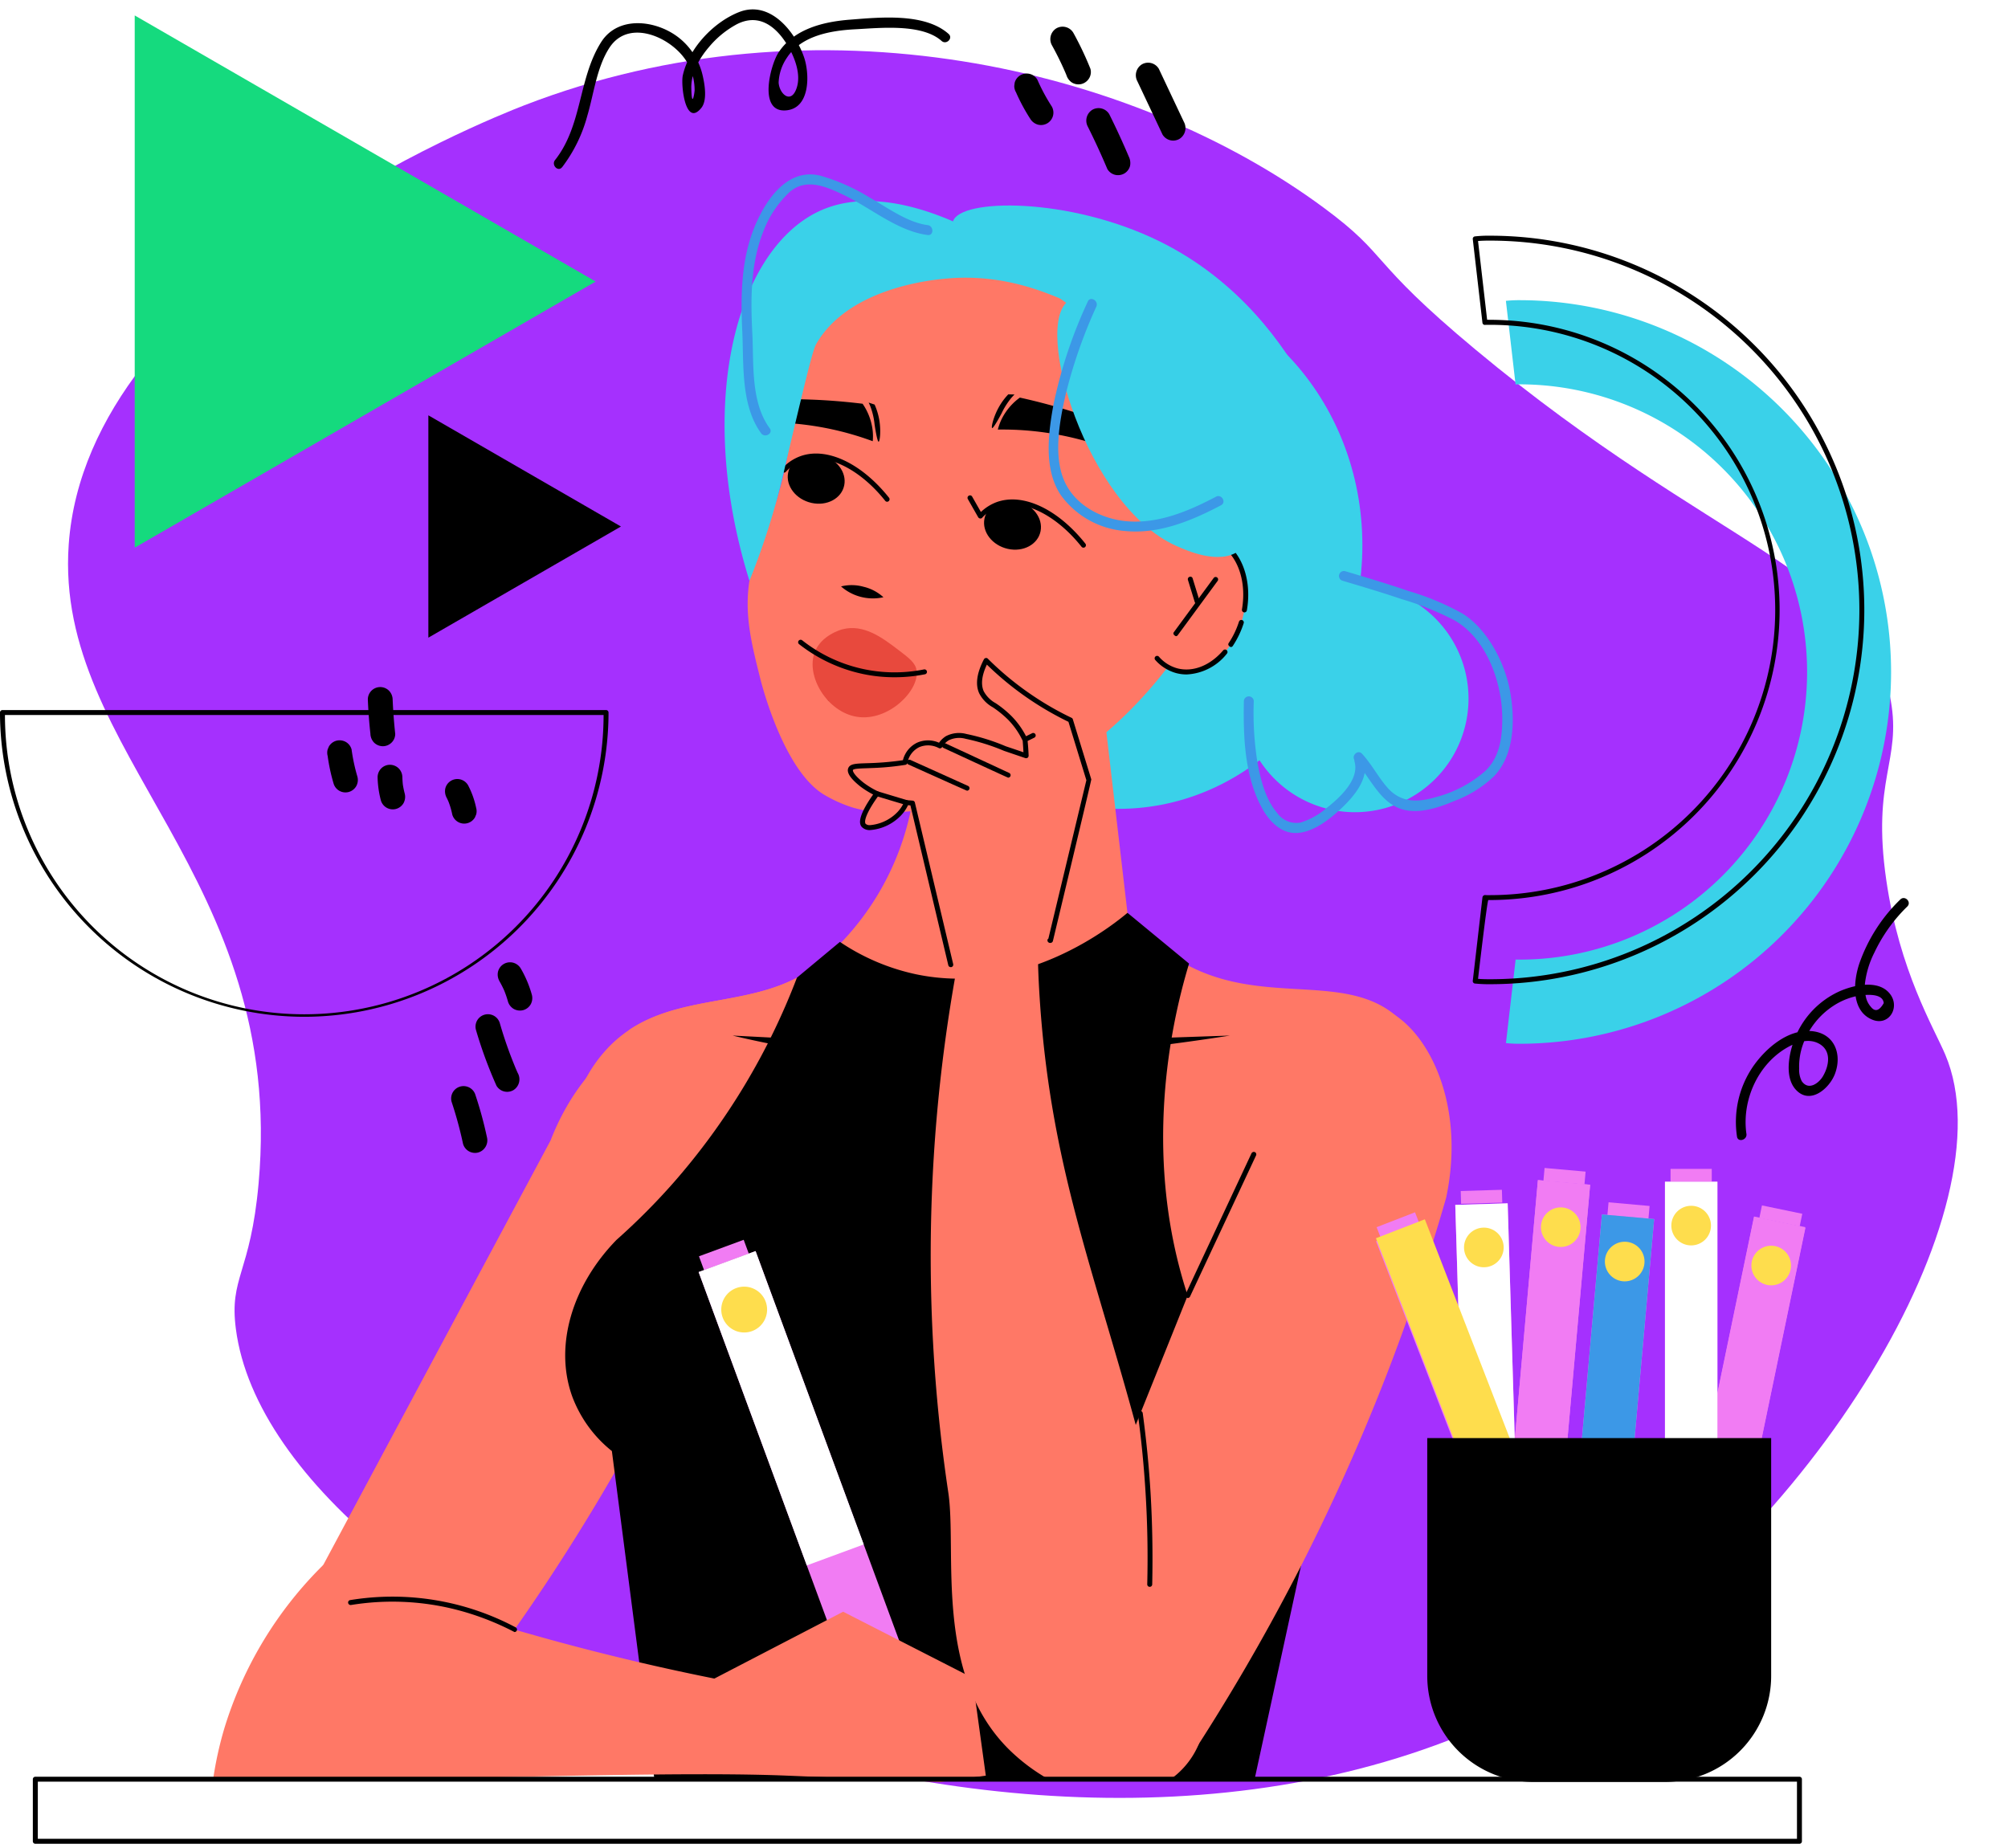 <svg xmlns="http://www.w3.org/2000/svg" xmlns:xlink="http://www.w3.org/1999/xlink" width="359.914" height="331.282" viewBox="0 0 359.914 331.282">
  <defs>
    <filter id="Trazado_989622" x="3.204" y="0" width="356.71" height="331.282" filterUnits="userSpaceOnUse">
      <feOffset dy="3" input="SourceAlpha"/>
      <feGaussianBlur stdDeviation="3" result="blur"/>
      <feFlood flood-opacity="0.161"/>
      <feComposite operator="in" in2="blur"/>
      <feComposite in="SourceGraphic"/>
    </filter>
  </defs>
  <g id="_x31_5" transform="translate(-521.562 -122.147)">
    <g transform="matrix(1, 0, 0, 1, 521.56, 122.15)" filter="url(#Trazado_989622)">
      <path id="Trazado_989622-2" data-name="Trazado 989622" d="M849.52,273.328c2.365,16.293,8.529,26.458,10.568,31.265,11.688,27.537-23.9,86.812-69.7,113.644-88.822,52.045-229.581-10-236.687-64.444-1.221-9.341,2.62-9.862,4.072-26.114,4.937-55.138-36.711-76.991-34.033-114.533,3.384-47.522,74.65-76.007,81.679-78.722,52.519-20.3,109.133-6.846,143.243,18.35,11.984,8.849,7.681,9.175,27.228,25.45,42.8,35.645,70.318,39.823,74.431,62.891C852.265,251.985,846.877,255.144,849.52,273.328Z" transform="translate(-511.42 -118.56)" fill="#a530fe"/>
    </g>
    <g id="Grupo_1153399" data-name="Grupo 1153399" transform="translate(791.482 175.957)">
      <path id="Trazado_989623" data-name="Trazado 989623" d="M569.758,265.916a23.388,23.388,0,0,1-2.65-.118l1.737-14.983c.29.024.611.006.907.018a51.562,51.562,0,0,0,0-103.123,7.958,7.958,0,0,0-.919.018L567.1,132.744a23.256,23.256,0,0,1,2.65-.119,66.646,66.646,0,0,1,.006,133.291Z" transform="translate(-567.103 -132.625)" fill="#3ad1e9"/>
    </g>
    <g id="Grupo_1153401" data-name="Grupo 1153401" transform="translate(785.545 164.4)">
      <g id="Grupo_1153400" data-name="Grupo 1153400">
        <path id="Trazado_989624" data-name="Trazado 989624" d="M569.193,264.849a25.563,25.563,0,0,1-2.7-.119.435.435,0,0,1-.3-.16.425.425,0,0,1-.095-.332l1.737-14.983a.484.484,0,0,1,.474-.391,3.836,3.836,0,0,0,.569.018h.314a51.117,51.117,0,0,0-.006-102.234c-.415,0-.652-.006-.865.012a.38.38,0,0,1-.332-.095.412.412,0,0,1-.16-.3l-1.731-14.977a.446.446,0,0,1,.391-.492,22.2,22.2,0,0,1,2.7-.124,67.087,67.087,0,1,1,0,134.174Zm-2.151-.966c.747.065,1.529.071,2.151.071a66.2,66.2,0,0,0,0-132.4c-.628,0-1.41.006-2.151.071l1.63,14.124a.9.9,0,0,1,.308,0,52.006,52.006,0,1,1,.219,104.012l-.308-.006C568.678,249.759,567.042,263.883,567.042,263.883Z" transform="translate(-566.101 -130.675)"/>
      </g>
    </g>
    <g id="Grupo_1153402" data-name="Grupo 1153402" transform="translate(521.562 249.428)">
      <path id="Trazado_989625" data-name="Trazado 989625" d="M576.1,200.005a54.6,54.6,0,0,1-54.54-54.54.448.448,0,0,1,.444-.445H630.191a.448.448,0,0,1,.445.445A54.6,54.6,0,0,1,576.1,200.005Zm-53.651-54.1a53.65,53.65,0,0,0,107.3,0Z" transform="translate(-521.562 -145.021)"/>
    </g>
    <path id="Trazado_989626" data-name="Trazado 989626" d="M569.035,156.039l-34.519,19.926V136.107Z" transform="translate(63.824 60.488)"/>
    <path id="Trazado_989627" data-name="Trazado 989627" d="M608.258,171.713l-82.622,47.706V124.013Z" transform="translate(20.073 0.902)" fill="#15da7e"/>
    <g id="Grupo_1153451" data-name="Grupo 1153451" transform="translate(527.448 153.41)">
      <path id="Trazado_991091" data-name="Trazado 991091" d="M43.729,0C67.88,0,87.458,21.16,87.458,47.262S67.88,94.523,43.729,94.523,0,73.363,0,47.262,19.578,0,43.729,0Z" transform="translate(150.847 19.205)" fill="#3ad1e9"/>
      <path id="Trazado_989628" data-name="Trazado 989628" d="M528.9,278.2q15.5,3.921,30.986,7.835a371.72,371.72,0,0,0,43.06-64.835c5.541-10.621,10.26-20.928,14.284-30.749,6.087-18.415-1.47-33.713-9.477-35.645-7.107-1.713-18.208,6.211-23.637,20.264Q556.5,226.631,528.9,278.2Z" transform="translate(-491.313 -1.906)" fill="#ff7866"/>
      <path id="Trazado_989629" data-name="Trazado 989629" d="M689.251,186.251q-8.063,25.569-17.633,52.365-9.682,26.858-19.784,51.778H551.775c-.213-1.559-.432-3.171-.646-4.836-1.772-13.869-2.9-29.2-4.137-43.765-1.073-13.116-2.258-25.646-3.977-35.917-.592-3.171-1.185-6.182-1.885-8.873a66.114,66.114,0,0,1-1.019-6.828c-.913-8.333-.379-17.686,4.676-24.787,10.271-6.828,23.655-3.764,33.766-11.724a3.2,3.2,0,0,1,.486-.427,119.458,119.458,0,0,1,23.981-.213c28.011,2.152,27.851,11.291,47.2,8.873,11.344-1.452,18.012-2.418,25.433,1.879,2.418,1.4,10.106,5.589,13.5,21.989A1.81,1.81,0,0,1,689.251,186.251Z" transform="translate(-437.859 -12.062)" fill="#ff7866"/>
      <circle id="Elipse_11689" data-name="Elipse 11689" cx="21.829" cy="21.829" r="21.829" transform="translate(97.421 188.615)" fill="#ff7866"/>
      <g id="Grupo_1153404" data-name="Grupo 1153404" transform="translate(96.977 195.91)">
        <g id="Grupo_1153403" data-name="Grupo 1153403">
          <path id="Trazado_989630" data-name="Trazado 989630" d="M561.19,198.688a22.283,22.283,0,0,1-17.016-36.658.462.462,0,0,1,.634-.053.454.454,0,0,1,.053.628,21.381,21.381,0,1,0,33.493,26.553.457.457,0,0,1,.622-.095.451.451,0,0,1,.095.622A22.071,22.071,0,0,1,561.19,198.688Z" transform="translate(-538.917 -161.875)"/>
        </g>
      </g>
      <circle id="Elipse_11690" data-name="Elipse 11690" cx="21.829" cy="21.829" r="21.829" transform="translate(165.285 188.615)" fill="#ff7866"/>
      <g id="Grupo_1153406" data-name="Grupo 1153406" transform="translate(165.245 214.223)">
        <g id="Grupo_1153405" data-name="Grupo 1153405">
          <path id="Trazado_989631" data-name="Trazado 989631" d="M572.3,183.465a22.31,22.31,0,0,1-21.859-17.971.441.441,0,0,1,.35-.521.452.452,0,0,1,.522.35,21.391,21.391,0,0,0,39.622,6.365.447.447,0,1,1,.777.445A22.366,22.366,0,0,1,572.3,183.465Z" transform="translate(-550.435 -164.965)"/>
        </g>
      </g>
      <path id="Trazado_989632" data-name="Trazado 989632" d="M538.641,226.951c2.294-.071,4.587-.136,6.881-.207q74.537-2.223,149.074-4.451c.563-13.573-3.3-19.737-6.964-22.848-10.194-8.665-26.671-.391-41.613-11.812a33.293,33.293,0,0,1-6.519-6.644q-2.036-17.461-4.072-34.928l-34.258-.96a49.439,49.439,0,0,1-1.778,22.345A48.526,48.526,0,0,1,584.5,189.783c-.16.136-.308.255-.522.427-10.111,7.978-23.477,4.9-33.73,11.729a22.388,22.388,0,0,0-4.5,3.947C539.779,212.65,538.748,221.392,538.641,226.951Z" transform="translate(-443.3 -48.614)" fill="#ff7866"/>
      <path id="Trazado_989633" data-name="Trazado 989633" d="M558.757,155.429c-1.316,2.163-3.432,3.195-5.459,2.649-2.869-.771-3.965-4.256-4.042-4.51Z" transform="translate(-391 -6.892)"/>
      <path id="Trazado_989634" data-name="Trazado 989634" d="M574.525,155.536a18.1,18.1,0,0,1-2.7,1.588,15.935,15.935,0,0,1-9.513,1.191,188.085,188.085,0,0,1-18.593-3.449q8.944.462,17.893.931Z" transform="translate(-418.291 -0.497)"/>
      <path id="Trazado_989635" data-name="Trazado 989635" d="M550.859,155.536a32.477,32.477,0,0,0,4.113,1.588,35.921,35.921,0,0,0,14.45,1.191c12.636-1.067,24.307-2.833,28.242-3.449q-13.594.462-27.181.931Z" transform="translate(-383.102 -0.497)"/>
      <g id="Grupo_1153420" data-name="Grupo 1153420" transform="translate(128.125 9.932)">
        <path id="Trazado_989636" data-name="Trazado 989636" d="M544.835,191.583c-1.535,6.881-.154,12.4,1.624,19.458.314,1.262,4.19,16.234,11.285,20.638a24.556,24.556,0,0,0,5.234,2.371,22.569,22.569,0,0,0,5.571.889c2.246.095,20.063-.32,35.147-10.7,18.694-12.873,38.988-45,26.008-69.9-8.007-15.351-24.988-20.887-31.828-22.671-.753-.16-1.612-.332-2.572-.486a60.058,60.058,0,0,0-7.219-.682c-12.761-.255-20.857,5.145-20.857,5.145-7.812,5.216-11.427,14.154-13.341,21.527-.373,1.423-.676,2.792-.937,4.06-.3,1.44-.534,2.756-.741,3.894-.611,3.39-.693,5.672-1.932,10.55C548.082,184.346,546.044,186.148,544.835,191.583Z" transform="translate(-544.172 -130.497)" fill="#ff7866"/>
        <g id="Grupo_1153413" data-name="Grupo 1153413" transform="translate(70.746 54.682)">
          <path id="Trazado_989637" data-name="Trazado 989637" d="M574.117,154.1c-1.671,6.549-6.941,10.852-11.777,9.619s-7.391-7.539-5.719-14.088,6.941-10.858,11.777-9.619S575.788,147.55,574.117,154.1Z" transform="translate(-556.108 -139.349)" fill="#ff7866"/>
          <g id="Grupo_1153410" data-name="Grupo 1153410" transform="translate(2.199)">
            <g id="Grupo_1153407" data-name="Grupo 1153407" transform="translate(0 20.554)">
              <path id="Trazado_989638" data-name="Trazado 989638" d="M562.2,147.658a7.334,7.334,0,0,1-1.79-.225,7.691,7.691,0,0,1-3.811-2.365.441.441,0,1,1,.658-.587,6.7,6.7,0,0,0,3.367,2.1c2.744.676,5.79-.5,8.138-3.236a.438.438,0,0,1,.628-.047.448.448,0,0,1,.047.628A9.751,9.751,0,0,1,562.2,147.658Z" transform="translate(-556.48 -143.19)"/>
            </g>
            <g id="Grupo_1153408" data-name="Grupo 1153408" transform="translate(13.199 15.244)">
              <path id="Trazado_989639" data-name="Trazado 989639" d="M559.142,147.163c-.45-.213-.5-.492-.373-.694a15.264,15.264,0,0,0,1.855-3.858.444.444,0,0,1,.848.267,16.294,16.294,0,0,1-1.956,4.09A.441.441,0,0,1,559.142,147.163Z" transform="translate(-558.707 -142.294)"/>
            </g>
            <g id="Grupo_1153409" data-name="Grupo 1153409" transform="translate(6.529)">
              <path id="Trazado_989640" data-name="Trazado 989640" d="M567.139,153.624a.46.46,0,0,1-.438-.522c1.025-5.921-1.411-11.208-5.666-12.292a6.638,6.638,0,0,0-2.922-.059.433.433,0,0,1-.522-.35.44.44,0,0,1,.35-.522,7.285,7.285,0,0,1,3.319.071c4.706,1.2,7.426,6.917,6.324,13.3A.456.456,0,0,1,567.139,153.624Z" transform="translate(-557.581 -139.722)"/>
            </g>
          </g>
          <g id="Grupo_1153411" data-name="Grupo 1153411" transform="translate(5.561 7.535)">
            <path id="Trazado_989641" data-name="Trazado 989641" d="M557.481,151.622c-.462-.231-.5-.51-.361-.705l7.154-9.738a.442.442,0,0,1,.717.516l-7.154,9.738A.42.42,0,0,1,557.481,151.622Z" transform="translate(-557.047 -140.994)"/>
          </g>
          <g id="Grupo_1153412" data-name="Grupo 1153412" transform="translate(8.148 7.494)">
            <path id="Trazado_989642" data-name="Trazado 989642" d="M559.146,145.854a.437.437,0,0,1-.421-.314l-1.221-3.965a.441.441,0,0,1,.29-.557.414.414,0,0,1,.557.29l1.221,3.965a.441.441,0,0,1-.291.557A.41.41,0,0,1,559.146,145.854Z" transform="translate(-557.483 -140.987)"/>
          </g>
        </g>
        <path id="Trazado_989643" data-name="Trazado 989643" d="M551.392,141.987c-.468,2.365,1.4,4.783,4.185,5.405s5.405-.8,5.874-3.165-1.4-4.783-4.184-5.405S551.86,139.616,551.392,141.987Z" transform="translate(-508.951 -90.2)"/>
        <g id="Grupo_1153414" data-name="Grupo 1153414" transform="translate(39.407 47.595)">
          <path id="Trazado_989644" data-name="Trazado 989644" d="M571.6,147.91a.438.438,0,0,1-.344-.166c-4.652-5.85-10.639-8.707-14.954-7.154a7.525,7.525,0,0,0-2.857,1.956.389.389,0,0,1-.373.13.473.473,0,0,1-.338-.219l-1.855-3.26a.439.439,0,0,1,.166-.6.434.434,0,0,1,.611.166l1.564,2.75a8.313,8.313,0,0,1,2.78-1.754c4.724-1.731,10.983,1.191,15.949,7.432a.442.442,0,0,1-.071.622A.415.415,0,0,1,571.6,147.91Z" transform="translate(-550.821 -138.527)"/>
        </g>
        <path id="Trazado_989645" data-name="Trazado 989645" d="M545.455,140.595c-.468,2.365,1.4,4.783,4.185,5.405s5.405-.8,5.874-3.165-1.4-4.783-4.184-5.405S545.923,138.23,545.455,140.595Z" transform="translate(-538.202 -97.047)"/>
        <g id="Grupo_1153415" data-name="Grupo 1153415" transform="translate(4.227 39.374)">
          <path id="Trazado_989646" data-name="Trazado 989646" d="M565.657,146.512a.437.437,0,0,1-.344-.166c-4.659-5.85-10.669-8.7-14.948-7.148a7.5,7.5,0,0,0-2.862,1.95.422.422,0,0,1-.373.136.474.474,0,0,1-.338-.219l-1.849-3.254a.453.453,0,0,1,.166-.61.436.436,0,0,1,.6.166l1.559,2.744a8.212,8.212,0,0,1,2.792-1.748c4.688-1.731,10.965,1.185,15.938,7.427a.448.448,0,0,1-.344.723Z" transform="translate(-544.885 -137.14)"/>
        </g>
        <g id="Grupo_1153416" data-name="Grupo 1153416" transform="translate(43.767 29.496)">
          <path id="Trazado_989647" data-name="Trazado 989647" d="M576.785,146.956a55.157,55.157,0,0,0-13.057-4.5,54.565,54.565,0,0,0-11.99-1.15,9.791,9.791,0,0,1,.783-2.074,10.581,10.581,0,0,1,3.165-3.657c3.758.83,6.84,1.713,9.08,2.406,5.441,1.7,6.846,2.6,7.723,3.278A13.648,13.648,0,0,1,576.785,146.956Z" transform="translate(-550.663 -134.995)"/>
          <path id="Trazado_989648" data-name="Trazado 989648" d="M554.5,135.473a11.534,11.534,0,0,0-1.683,2.282c-1,1.784-1.411,3.675-1.209,3.758.225.089,1.375-2.039,1.713-2.673a12.875,12.875,0,0,1,1.76-2.768c.219-.249.409-.445.539-.575Z" transform="translate(-551.557 -135.473)"/>
        </g>
        <g id="Grupo_1153417" data-name="Grupo 1153417" transform="translate(6.156 30.369)">
          <path id="Trazado_989649" data-name="Trazado 989649" d="M545.211,135.671c-.006,1.47.042,2.869.107,4.167q2.125.1,4.463.409a54.2,54.2,0,0,1,11.694,2.9,9.457,9.457,0,0,0-.053-2.217,10.6,10.6,0,0,0-1.766-4.5c-3.817-.468-7.018-.664-9.365-.747C548.026,135.594,546.4,135.606,545.211,135.671Z" transform="translate(-545.211 -135.62)"/>
          <path id="Trazado_989650" data-name="Trazado 989650" d="M548.9,136.078a11.674,11.674,0,0,1,.83,2.709c.35,2.015.107,3.936-.112,3.947-.243.006-.616-2.383-.723-3.088a12.735,12.735,0,0,0-.741-3.2c-.124-.308-.237-.557-.32-.723Z" transform="translate(-532.302 -135.12)"/>
        </g>
        <path id="Trazado_989651" data-name="Trazado 989651" d="M554.594,143.417a8.023,8.023,0,0,0-3.568-1.879,7.9,7.9,0,0,0-4.03-.059,8.658,8.658,0,0,0,7.6,1.938Z" transform="translate(-530.259 -77.554)"/>
        <g id="Grupo_1153418" data-name="Grupo 1153418" transform="translate(14.329 83.598)">
          <path id="Trazado_989652" data-name="Trazado 989652" d="M554.259,147.184a16.7,16.7,0,0,1-4.724-.676,16.884,16.884,0,0,1-2.7-1.067.445.445,0,0,1-.2-.6.459.459,0,0,1,.592-.2,15.7,15.7,0,0,0,2.56,1.008,15.991,15.991,0,0,0,6.247.551.418.418,0,0,1,.486.391.436.436,0,0,1-.391.486A16.691,16.691,0,0,1,554.259,147.184Z" transform="translate(-546.59 -144.601)"/>
        </g>
        <path id="Trazado_989653" data-name="Trazado 989653" d="M561.4,146.384c2.086,1.583,3.147,2.383,3.366,3.728.581,3.556-4.99,9.216-10.651,8.345-5.37-.824-9.252-7.3-7.6-11.6,1.168-3.046,4.73-4.03,4.955-4.09C555.312,141.767,558.678,144.316,561.4,146.384Z" transform="translate(-534.492 -71.156)" fill="#e8493d"/>
        <g id="Grupo_1153419" data-name="Grupo 1153419" transform="translate(9.047 73.488)">
          <path id="Trazado_989654" data-name="Trazado 989654" d="M562.977,149.614a27.3,27.3,0,0,1-5.648-.581,27.878,27.878,0,0,1-11.463-5.352.442.442,0,0,1-.071-.622.458.458,0,0,1,.628-.071,26.743,26.743,0,0,0,21.835,5.222.447.447,0,0,1,.522.35.44.44,0,0,1-.35.522A27.931,27.931,0,0,1,562.977,149.614Z" transform="translate(-545.698 -142.895)"/>
        </g>
      </g>
      <path id="Trazado_989655" data-name="Trazado 989655" d="M662.223,306.452H554.642q-3.814-29.41-7.622-58.819a22.667,22.667,0,0,1-7.1-9.768c-3.266-9.027-.065-19.885,7.93-28.088a118.094,118.094,0,0,0,10.271-10.313,121.16,121.16,0,0,0,22.072-36.694q3.849-3.2,7.7-6.407a38.89,38.89,0,0,0,13.661,5.808c19.393,4.048,35.23-8.8,37.885-11.018l11.036,9.1c-2.78,9.2-11.339,41.649,5.53,72.949a85.123,85.123,0,0,0,17.319,22.2Q667.767,280.931,662.223,306.452Z" transform="translate(-443.233 -18.786)"/>
      <path id="Trazado_989656" data-name="Trazado 989656" d="M569.187,150.519q-6.063.427-12.138.859a286.986,286.986,0,0,0-4.172,106.75c1.618,10.586-2.7,32.794,10.989,46.224a33.816,33.816,0,0,0,6.97,5.228q10.846.062,21.7.13a13.892,13.892,0,0,0,1.339-1.019,14.788,14.788,0,0,0,3.935-5.465,398.433,398.433,0,0,0-8.007-44.221c-8.878-36.866-18.676-56.122-20.649-91.269A148.869,148.869,0,0,1,569.187,150.519Z" transform="translate(-388.799 -21.915)" fill="#ff7866"/>
      <path id="Trazado_989657" data-name="Trazado 989657" d="M552.1,285.315q15.825,2.2,31.656,4.4a371.089,371.089,0,0,0,35.7-69.162c4.344-11.166,7.906-21.924,10.834-32.13,4.036-18.972-5.151-33.351-13.324-34.394-7.249-.925-17.419,8.167-21.278,22.73Q573.89,231.033,552.1,285.315Z" transform="translate(-376.978 -4.951)" fill="#ff7866"/>
      <g id="Grupo_1153422" data-name="Grupo 1153422" transform="translate(119.335 190.981)">
        <g id="Grupo_1153421" data-name="Grupo 1153421" transform="translate(0 0)">
          <rect id="Rectángulo_409545" data-name="Rectángulo 409545" width="1.737" height="3.989" transform="translate(35.564 89.479) rotate(-20.236)" fill="#fedd4d"/>
          <rect id="Rectángulo_409546" data-name="Rectángulo 409546" width="10.876" height="84.341" transform="translate(0 5.782) rotate(-20.236)" fill="#f17cf3"/>
          <rect id="Rectángulo_409547" data-name="Rectángulo 409547" width="8.547" height="2.661" transform="matrix(0.938, -0.346, 0.346, 0.938, 0.061, 2.955)" fill="#f17cf3"/>
          <rect id="Rectángulo_409548" data-name="Rectángulo 409548" width="10.876" height="56.045" transform="translate(0.003 5.779) rotate(-20.236)" fill="#fff"/>
          <path id="Trazado_989658" data-name="Trazado 989658" d="M556.327,180.125l-5.156,1.9q-1.724-2-3.455-3.995l8.8-3.242C556.451,176.569,556.392,178.347,556.327,180.125Z" transform="translate(-517.927 -93.309)" fill="#fedd4d"/>
          <rect id="Rectángulo_409549" data-name="Rectángulo 409549" width="3.568" height="1.897" transform="matrix(0.938, -0.346, 0.346, 0.938, 34.094, 88.377)" fill="#fedd4d"/>
        </g>
        <path id="Trazado_989659" data-name="Trazado 989659" d="M551.333,165.146a4.107,4.107,0,1,1-5.275-2.43A4.11,4.11,0,0,1,551.333,165.146Z" transform="translate(-539.314 -154.065)" fill="#fedd4d"/>
      </g>
      <path id="Trazado_989660" data-name="Trazado 989660" d="M639.909,209.033l18.445.765q4.072-.569,8.144-1.144-1.209-8.775-2.418-17.556-11.575-5.912-23.151-11.83-11.549,5.992-23.086,11.984c-11.143-2.229-23.145-5.091-35.817-8.784-12.411-3.621-23.856-7.569-34.269-11.593A69.7,69.7,0,0,0,530.005,200.2a65.094,65.094,0,0,0-2,9.1c14.207.213,25.711.119,33.292,0,20.507-.314,52.3-1.381,69.707-.64C631.884,208.689,635.327,208.843,639.909,209.033Z" transform="translate(-495.688 78.379)" fill="#ff7866"/>
      <g id="Grupo_1153435" data-name="Grupo 1153435" transform="translate(240.737 178.101)">
        <g id="Grupo_1153424" data-name="Grupo 1153424" transform="translate(14.221 3.911)">
          <g id="Grupo_1153423" data-name="Grupo 1153423" transform="translate(0 0)">
            <rect id="Rectángulo_409550" data-name="Rectángulo 409550" width="1.5" height="3.449" transform="matrix(0.999, -0.03, 0.03, 0.999, 6.282, 80.671)" fill="#fedd4d"/>
            <rect id="Rectángulo_409551" data-name="Rectángulo 409551" width="9.4" height="72.89" transform="matrix(0.999, -0.03, 0.03, 0.999, 0, 2.71)" fill="#f17cf3"/>
            <rect id="Rectángulo_409552" data-name="Rectángulo 409552" width="7.385" height="2.3" transform="matrix(0.999, -0.03, 0.03, 0.999, 0.977, 0.222)" fill="#f17cf3"/>
            <rect id="Rectángulo_409553" data-name="Rectángulo 409553" width="9.4" height="48.435" transform="matrix(0.999, -0.03, 0.03, 0.999, 0.001, 2.711)" fill="#fff"/>
            <path id="Trazado_989661" data-name="Trazado 989661" d="M572.567,176.541l-4.748.142c-.575-1.4-1.156-2.815-1.737-4.22l8.1-.243Z" transform="translate(-563.053 -97.006)" fill="#fedd4d"/>
            <rect id="Rectángulo_409554" data-name="Rectángulo 409554" width="3.082" height="1.642" transform="translate(5.407 79.614) rotate(-1.719)" fill="#fedd4d"/>
          </g>
          <path id="Trazado_989662" data-name="Trazado 989662" d="M572.939,164.12a3.552,3.552,0,1,1-3.657-3.444A3.55,3.55,0,0,1,572.939,164.12Z" transform="translate(-564.267 -153.889)" fill="#fedd4d"/>
        </g>
        <g id="Grupo_1153426" data-name="Grupo 1153426" transform="translate(22.562 0)">
          <g id="Grupo_1153425" data-name="Grupo 1153425" transform="translate(0 0)">
            <rect id="Rectángulo_409555" data-name="Rectángulo 409555" width="1.5" height="3.449" transform="translate(3.521 80.921) rotate(5.083)" fill="#fedd4d"/>
            <rect id="Rectángulo_409556" data-name="Rectángulo 409556" width="9.4" height="72.89" transform="translate(6.473 2.169) rotate(5.095)" fill="#f17cf3"/>
            <rect id="Rectángulo_409557" data-name="Rectángulo 409557" width="7.385" height="2.3" transform="translate(7.663 0) rotate(5.095)" fill="#f17cf3"/>
            <rect id="Rectángulo_409558" data-name="Rectángulo 409558" width="9.4" height="48.435" transform="translate(6.464 2.186) rotate(5.095)" fill="#f17cf3"/>
            <path id="Trazado_989663" data-name="Trazado 989663" d="M573.055,176.348c-1.576-.142-3.153-.279-4.729-.421-.409-1.464-.812-2.934-1.221-4.4l8.073.723Q574.119,174.3,573.055,176.348Z" transform="translate(-566.359 -96.5)" fill="#fedd4d"/>
            <rect id="Rectángulo_409559" data-name="Rectángulo 409559" width="3.082" height="1.642" transform="translate(2.6 79.549) rotate(5.101)" fill="#fedd4d"/>
          </g>
          <path id="Trazado_989664" data-name="Trazado 989664" d="M575.242,163.93a3.547,3.547,0,1,1-3.219-3.852A3.544,3.544,0,0,1,575.242,163.93Z" transform="translate(-561.148 -152.995)" fill="#fedd4d"/>
        </g>
        <g id="Grupo_1153428" data-name="Grupo 1153428" transform="translate(0 7.946)">
          <g id="Grupo_1153427" data-name="Grupo 1153427" transform="translate(0 0)">
            <rect id="Rectángulo_409560" data-name="Rectángulo 409560" width="1.5" height="3.449" transform="matrix(0.932, -0.362, 0.362, 0.932, 31.717, 76.563)" fill="#fedd4d"/>
            <rect id="Rectángulo_409561" data-name="Rectángulo 409561" width="9.4" height="72.89" transform="translate(0.019 5.205) rotate(-21.192)" fill="#f17cf3"/>
            <rect id="Rectángulo_409562" data-name="Rectángulo 409562" width="7.385" height="2.3" transform="translate(0.12 2.67) rotate(-21.192)" fill="#f17cf3"/>
            <rect id="Rectángulo_409563" data-name="Rectángulo 409563" width="9.4" height="48.435" transform="translate(0 4.653) rotate(-21.192)" fill="#fedd4d"/>
            <path id="Trazado_989665" data-name="Trazado 989665" d="M575.173,176.6q-2.214.854-4.427,1.719c-1.014-1.132-2.027-2.27-3.041-3.4l7.557-2.928Q575.217,174.3,575.173,176.6Z" transform="translate(-540.84 -102.16)" fill="#fedd4d"/>
            <rect id="Rectángulo_409564" data-name="Rectángulo 409564" width="3.082" height="1.642" transform="translate(30.745 75.753) rotate(-21.192)" fill="#fedd4d"/>
          </g>
          <path id="Trazado_989666" data-name="Trazado 989666" d="M570.64,163.681a3.55,3.55,0,1,1-4.594-2.027A3.552,3.552,0,0,1,570.64,163.681Z" transform="translate(-560.193 -154.296)" fill="#fedd4d"/>
        </g>
        <g id="Grupo_1153430" data-name="Grupo 1153430" transform="translate(34.031 6.157)">
          <g id="Grupo_1153429" data-name="Grupo 1153429" transform="translate(0 0)">
            <rect id="Rectángulo_409565" data-name="Rectángulo 409565" width="1.5" height="3.449" transform="translate(3.579 80.778) rotate(5.083)" fill="#fedd4d"/>
            <rect id="Rectángulo_409566" data-name="Rectángulo 409566" width="9.4" height="72.89" transform="translate(6.473 2.169) rotate(5.095)" fill="#f17cf3"/>
            <rect id="Rectángulo_409567" data-name="Rectángulo 409567" width="7.385" height="2.3" transform="translate(7.663 0) rotate(5.095)" fill="#f17cf3"/>
            <rect id="Rectángulo_409568" data-name="Rectángulo 409568" width="9.4" height="48.435" transform="translate(6.472 2.168) rotate(5.095)" fill="#3c98e7"/>
            <path id="Trazado_989667" data-name="Trazado 989667" d="M574.99,177.387c-1.577-.142-3.153-.279-4.73-.421-.409-1.464-.812-2.928-1.221-4.4l8.073.723Q576.054,175.336,574.99,177.387Z" transform="translate(-568.293 -97.538)" fill="#fedd4d"/>
            <rect id="Rectángulo_409569" data-name="Rectángulo 409569" width="3.082" height="1.642" transform="translate(2.602 79.549) rotate(5.101)" fill="#fedd4d"/>
          </g>
          <path id="Trazado_989668" data-name="Trazado 989668" d="M577.182,164.969a3.55,3.55,0,1,1-3.219-3.853A3.546,3.546,0,0,1,577.182,164.969Z" transform="translate(-563.088 -154.033)" fill="#fedd4d"/>
        </g>
        <g id="Grupo_1153432" data-name="Grupo 1153432" transform="translate(52.956 6.713)">
          <g id="Grupo_1153431" data-name="Grupo 1153431" transform="translate(0 0)">
            <rect id="Rectángulo_409570" data-name="Rectángulo 409570" width="1.5" height="3.449" transform="translate(2.604 79.769) rotate(11.73)" fill="#fedd4d"/>
            <rect id="Rectángulo_409571" data-name="Rectángulo 409571" width="9.4" height="72.89" transform="translate(14.818 2.137) rotate(11.73)" fill="#f17cf3"/>
            <rect id="Rectángulo_409572" data-name="Rectángulo 409572" width="7.385" height="2.3" transform="translate(16.234 0) rotate(11.725)" fill="#f17cf3"/>
            <rect id="Rectángulo_409573" data-name="Rectángulo 409573" width="9.4" height="48.435" transform="translate(14.811 1.99) rotate(11.725)" fill="#f17cf3"/>
            <path id="Trazado_989669" data-name="Trazado 989669" d="M577.579,177.9c-1.547-.32-3.1-.646-4.647-.966-.237-1.5-.468-3-.705-4.51l7.936,1.648Q578.865,175.992,577.579,177.9Z" transform="translate(-571.517 -98.804)" fill="#fedd4d"/>
            <rect id="Rectángulo_409574" data-name="Rectángulo 409574" width="3.082" height="1.642" transform="translate(2.079 78.111) rotate(11.719)" fill="#fedd4d"/>
          </g>
          <path id="Trazado_989670" data-name="Trazado 989670" d="M581.553,165.493a3.55,3.55,0,1,1-2.756-4.2A3.549,3.549,0,0,1,581.553,165.493Z" transform="translate(-560.187 -153.993)" fill="#fedd4d"/>
        </g>
        <g id="Grupo_1153434" data-name="Grupo 1153434" transform="translate(51.806 0.166)">
          <g id="Grupo_1153433" data-name="Grupo 1153433">
            <rect id="Rectángulo_409575" data-name="Rectángulo 409575" width="1.5" height="3.449" transform="translate(3.852 80.69)" fill="#fedd4d"/>
            <rect id="Rectángulo_409576" data-name="Rectángulo 409576" width="9.4" height="72.89" transform="translate(0 2.3)" fill="#f17cf3"/>
            <rect id="Rectángulo_409577" data-name="Rectángulo 409577" width="7.385" height="2.3" transform="translate(1.001)" fill="#f17cf3"/>
            <rect id="Rectángulo_409578" data-name="Rectángulo 409578" width="9.4" height="48.435" transform="translate(0 2.3)" fill="#fff"/>
            <path id="Trazado_989671" data-name="Trazado 989671" d="M578.375,175.857h-4.748c-.533-1.423-1.073-2.845-1.606-4.273h8.1C579.543,173.012,578.957,174.435,578.375,175.857Z" transform="translate(-571.376 -96.394)" fill="#fedd4d"/>
            <rect id="Rectángulo_409579" data-name="Rectángulo 409579" width="3.082" height="1.642" transform="translate(3.064 79.463)" fill="#fedd4d"/>
          </g>
          <path id="Trazado_989672" data-name="Trazado 989672" d="M579.206,163.564a3.55,3.55,0,1,1-3.55-3.55A3.549,3.549,0,0,1,579.206,163.564Z" transform="translate(-570.962 -153.399)" fill="#fedd4d"/>
        </g>
        <path id="Trazado_989673" data-name="Trazado 989673" d="M607.356,228.679H583.726a19,19,0,0,1-19-19V167.039h61.641v42.638A19.008,19.008,0,0,1,607.356,228.679Z" transform="translate(-555.527 -118.622)"/>
      </g>
      <g id="Grupo_1153436" data-name="Grupo 1153436" transform="translate(0 287.228)">
        <path id="Trazado_989674" data-name="Trazado 989674" d="M839.2,189.3H523a.448.448,0,0,1-.445-.444V177.727a.448.448,0,0,1,.445-.445H839.2a.448.448,0,0,1,.445.445v11.131A.448.448,0,0,1,839.2,189.3Zm-315.753-.895H838.758V178.165H523.45Z" transform="translate(-522.555 -177.282)"/>
      </g>
      <g id="Grupo_1153437" data-name="Grupo 1153437" transform="translate(56.507 254.95)">
        <path id="Trazado_989675" data-name="Trazado 989675" d="M561.914,178.178a48.713,48.713,0,0,0-10.84-4.113,46.319,46.319,0,0,0-18.468-.735.467.467,0,0,1-.51-.373.443.443,0,0,1,.374-.51,47.015,47.015,0,0,1,29.658,4.89.447.447,0,0,1-.213.841Z" transform="translate(-532.089 -171.836)"/>
      </g>
      <g id="Grupo_1153438" data-name="Grupo 1153438" transform="translate(198.062 221.657)">
        <path id="Trazado_989676" data-name="Trazado 989676" d="M558.1,197.75a.447.447,0,0,1-.445-.456c.136-5.471.036-10.977-.3-16.382-.284-4.742-.753-9.507-1.387-14.177a.441.441,0,0,1,.379-.5c.219-.083.468.136.5.379.634,4.688,1.114,9.477,1.4,14.231.326,5.429.421,10.971.3,16.459A.444.444,0,0,1,558.1,197.75Z" transform="translate(-555.972 -166.219)"/>
      </g>
      <g id="Grupo_1153439" data-name="Grupo 1153439" transform="translate(206.551 175.224)">
        <path id="Trazado_989677" data-name="Trazado 989677" d="M557.847,184.578c-.409-.142-.51-.409-.4-.634l11.842-25.314a.482.482,0,0,1,.6-.213.453.453,0,0,1,.213.6l-11.842,25.314A.468.468,0,0,1,557.847,184.578Z" transform="translate(-557.404 -158.385)"/>
      </g>
      <g id="Grupo_1153446" data-name="Grupo 1153446" transform="translate(146.08 86.685)">
        <g id="Grupo_1153444" data-name="Grupo 1153444" transform="translate(0.598 0.437)">
          <path id="Trazado_989678" data-name="Trazado 989678" d="M565.3,182.888c-.51-5.708-1.268-11.777-2.365-18.142q-.943-5.5-2.081-10.586c-6.448-.071-9.928-2.294-11.528-3.592-.474-.385-2.335-1.9-1.986-2.738.314-.759,2.181-.462,5.951-.759,1.713-.136,3.1-.332,3.971-.474q5.432,2.036,10.87,4.066Z" transform="translate(-547.303 -128.36)" fill="#ff7866"/>
          <path id="Trazado_989679" data-name="Trazado 989679" d="M548.942,151.809a4.467,4.467,0,0,1,2.5-4.345,4.571,4.571,0,0,1,3.876.19,3.822,3.822,0,0,1,1.322-1.369,4.661,4.661,0,0,1,3.354-.332,37.384,37.384,0,0,1,6.946,2.175l7.794,2.649q.107,16.509.219,33.013-8.854,1.547-17.7,3.088Q553.1,169.338,548.942,151.809Z" transform="translate(-539.256 -132.339)" fill="#ff7866"/>
          <path id="Trazado_989680" data-name="Trazado 989680" d="M565.908,193.7q3.449-14.367,6.9-28.728L569.5,154.2a55.377,55.377,0,0,1-15.12-10.68c-1.5,2.863-1.316,4.6-.853,5.672.818,1.885,2.667,2.175,5.1,4.629a13.963,13.963,0,0,1,2.738,3.971,48.714,48.714,0,0,1-.664,13.8c-2.869,14.776-11.783,22.736-9.542,25.516C552.151,198.321,555.364,198.647,565.908,193.7Z" transform="translate(-530.048 -143.52)" fill="#ff7866"/>
          <path id="Trazado_989681" data-name="Trazado 989681" d="M551.285,147.315c-.279.344-4.6,5.684-3.4,7.089.836.978,4.333.036,6.377-2.128a7.419,7.419,0,0,0,1.654-2.833Q553.6,148.385,551.285,147.315Z" transform="translate(-545.474 -124.822)" fill="#ff7866"/>
          <g id="Grupo_1153440" data-name="Grupo 1153440" transform="translate(9.979 17.794)">
            <path id="Trazado_989682" data-name="Trazado 989682" d="M559.771,152.08c-.184-.041-10.526-4.706-10.526-4.706a.45.45,0,0,1-.219-.593.445.445,0,0,1,.593-.219l10.342,4.664a.45.45,0,0,1,.219.593A.47.47,0,0,1,559.771,152.08Z" transform="translate(-548.986 -146.522)"/>
          </g>
          <g id="Grupo_1153441" data-name="Grupo 1153441" transform="translate(4.274 23.477)">
            <path id="Trazado_989683" data-name="Trazado 989683" d="M553.578,149.911c-.124-.018-5.233-1.559-5.233-1.559a.454.454,0,0,1-.3-.557.487.487,0,0,1,.557-.3l5.1,1.541a.454.454,0,0,1,.3.557A.462.462,0,0,1,553.578,149.911Z" transform="translate(-548.024 -147.481)"/>
          </g>
          <g id="Grupo_1153442" data-name="Grupo 1153442" transform="translate(16.282 14.837)">
            <path id="Trazado_989684" data-name="Trazado 989684" d="M561.9,152.2c-.184-.042-11.587-5.328-11.587-5.328a.446.446,0,0,1-.219-.593.46.46,0,0,1,.593-.219l11.4,5.293a.446.446,0,0,1,.219.593A.464.464,0,0,1,561.9,152.2Z" transform="translate(-550.05 -146.023)"/>
          </g>
          <g id="Grupo_1153443" data-name="Grupo 1153443" transform="translate(31.026 13.003)">
            <path id="Trazado_989685" data-name="Trazado 989685" d="M552.98,147.178a.444.444,0,0,1-.2-.842l1.162-.575a.444.444,0,1,1,.4.794l-1.162.575A.5.5,0,0,1,552.98,147.178Z" transform="translate(-552.537 -145.714)"/>
          </g>
        </g>
        <g id="Grupo_1153445" data-name="Grupo 1153445">
          <path id="Trazado_989686" data-name="Trazado 989686" d="M565.642,198.862a.447.447,0,0,1-.433-.344l-6.792-28.651c-.184-.012-.308-.024-.427-.036a6.821,6.821,0,0,1-1.233,1.814,8.559,8.559,0,0,1-5.542,2.649,1.933,1.933,0,0,1-1.5-.545c-.291-.344-1.15-1.351,2.021-5.832a15.606,15.606,0,0,1-2.341-1.476c-1.748-1.4-2.442-2.472-2.116-3.254s1.31-.812,3.277-.877c.83-.024,1.838-.059,3.052-.154,1.186-.095,2.324-.219,3.467-.391a4.76,4.76,0,0,1,2.578-3.153,4.838,4.838,0,0,1,3.894.024,4.263,4.263,0,0,1,1.256-1.185,5.073,5.073,0,0,1,3.669-.379,37.3,37.3,0,0,1,7.041,2.2c1.037.35,2.1.705,3.165,1.073-.035-.747-.089-1.434-.136-2.057a13.729,13.729,0,0,0-2.62-3.781,18.55,18.55,0,0,0-2.732-2.223,5.972,5.972,0,0,1-2.46-2.543c-.7-1.588-.4-3.627.865-6.057a.443.443,0,0,1,.326-.231.387.387,0,0,1,.38.124,54.577,54.577,0,0,0,8.256,6.751,53.848,53.848,0,0,0,6.745,3.841.41.41,0,0,1,.231.273l3.307,10.763c.012.237-6.881,28.971-6.881,28.971a.457.457,0,0,1-.285.314.512.512,0,0,1-.646-.225c-.083-.207-.065-.409.119-.51l6.81-28.4-3.212-10.467a56.158,56.158,0,0,1-6.68-3.823,55.359,55.359,0,0,1-7.942-6.431c-.913,1.932-1.1,3.527-.575,4.747a5.294,5.294,0,0,0,2.157,2.169,18.8,18.8,0,0,1,2.851,2.329,14.511,14.511,0,0,1,2.827,4.09c.124,1.043.184,2,.225,2.981a.482.482,0,0,1-.178.379.526.526,0,0,1-.409.065q-1.912-.649-3.817-1.3a37.7,37.7,0,0,0-6.893-2.163,4.286,4.286,0,0,0-3.041.279,3.437,3.437,0,0,0-1.168,1.215.443.443,0,0,1-.6.166,4.089,4.089,0,0,0-3.473-.172,3.9,3.9,0,0,0-2.146,2.827.441.441,0,0,1-.368.356c-1.268.2-2.519.35-3.829.451-1.227.095-2.252.124-3.088.154-1.168.041-2.377.077-2.483.326,0,.006-.2.569,1.855,2.223a14.847,14.847,0,0,0,2.643,1.606.478.478,0,0,1,.237.3.437.437,0,0,1-.077.362c-2.305,3.159-2.715,4.753-2.371,5.156a1.1,1.1,0,0,0,.759.231,7.727,7.727,0,0,0,4.961-2.371,6.327,6.327,0,0,0,1.209-1.861.461.461,0,0,1,.474-.261c.19.036.409.047.628.065.136.012.273.018.4.036a.434.434,0,0,1,.385.338l6.869,28.965a.448.448,0,0,1-.332.539A.835.835,0,0,0,565.642,198.862Z" transform="translate(-547.202 -143.446)"/>
        </g>
      </g>
      <path id="Trazado_989687" data-name="Trazado 989687" d="M605.177,147.49c.581-1.292-26.393-23.963-44.245-16.275-15.043,6.478-23.026,34.246-13,66.483a133.953,133.953,0,0,0,5.038-15.031c.889-3.266,1.156-4.73,2.59-10.751,2.478-10.384,3.716-15.576,4.326-16.649,5.874-10.248,21.159-11.564,23.53-11.765C596.168,142.4,604.857,148.207,605.177,147.49Z" transform="translate(-419.486 -124.847)" fill="#3ad1e9"/>
      <path id="Trazado_989688" data-name="Trazado 989688" d="M555.6,133.076c-6.538,4.267,3.141,36.729,19.227,43.936,1.92.859,7.735,3.467,11.255.9,2.857-2.08,2.821-6.561,2.809-8.286C588.78,153.495,562.412,128.631,555.6,133.076Z" transform="translate(-369.91 -110.434)" fill="#3ad1e9"/>
      <path id="Trazado_989689" data-name="Trazado 989689" d="M602.713,188.116c-4.623.207-5.05-12.4-15.321-25.113-17.532-21.716-38.276-25.812-36.96-30.388,1.185-4.137,20.72-4.433,36.96,3.538,14.746,7.237,22.582,19.227,25.972,25.332C609.417,183.22,605.57,187.985,602.713,188.116Z" transform="translate(-385.502 -124.186)" fill="#3ad1e9"/>
      <path id="Trazado_989690" data-name="Trazado 989690" d="M599.82,161.6a20.359,20.359,0,1,1-20.359-20.359A20.36,20.36,0,0,1,599.82,161.6Z" transform="translate(-342.489 -67.632)" fill="#3ad1e9"/>
      <g id="Grupo_1153447" data-name="Grupo 1153447" transform="translate(234.13 71.084)">
        <path id="Trazado_989691" data-name="Trazado 989691" d="M562.682,142.568c3.556,1.061,7.112,2.116,10.627,3.307a52.975,52.975,0,0,1,9.424,3.787c5.856,3.355,8.606,11.326,8.576,17.727-.018,3.39-.474,6.769-3.005,9.246a21.678,21.678,0,0,1-8.855,4.706c-3.307,1-6.324,1.043-8.724-1.689-1.677-1.9-2.821-4.2-4.552-6.069-.776-.842-2.033.415-1.256,1.257,3,3.248,4.729,8.422,9.744,8.956,2.78.3,5.708-.753,8.221-1.814a20.713,20.713,0,0,0,6.9-4.321c3.781-3.882,3.834-10.372,2.9-15.386-.943-5.062-4.031-11.03-8.482-13.81a46.961,46.961,0,0,0-9.673-4.048c-3.758-1.292-7.575-2.43-11.38-3.562a.888.888,0,0,0-.468,1.713Z" transform="translate(-562.057 -140.814)" fill="#3c98e7"/>
      </g>
      <g id="Grupo_1153448" data-name="Grupo 1153448" transform="translate(217.039 93.554)">
        <path id="Trazado_989692" data-name="Trazado 989692" d="M559.2,145.463c-.124,6.431.124,13.638,3.366,19.387,1.245,2.2,3.319,4.339,6.039,4.261,2.993-.089,5.969-2.448,8.055-4.41,2.329-2.193,5.038-5.388,4.1-8.819a.889.889,0,0,0-1.713.474c.883,3.224-2.792,6.543-5.062,8.31a12.92,12.92,0,0,1-4.629,2.572,4.221,4.221,0,0,1-4.178-1.707c-2.122-2.477-3.011-6.093-3.568-9.228a56.218,56.218,0,0,1-.634-10.84.89.89,0,0,0-1.778,0Z" transform="translate(-559.174 -144.605)" fill="#3c98e7"/>
      </g>
      <g id="Grupo_1153449" data-name="Grupo 1153449" transform="translate(127.033)">
        <path id="Trazado_989693" data-name="Trazado 989693" d="M577.344,137.914c-3.651-.486-7.213-3.141-10.36-4.925a35.487,35.487,0,0,0-8.9-3.947c-5.785-1.4-9.614,4.131-11.623,8.843-2.561,6-2.655,12.613-2.347,19.031.284,5.921-.3,13.265,3.384,18.308.669.913,2.21.03,1.535-.895-3.42-4.676-2.839-11.469-3.117-16.981-.308-6.087-.338-12.352,1.9-18.119a18.913,18.913,0,0,1,4.736-7.2c2.958-2.655,6.674-1,9.815.51,4.83,2.317,9.548,6.431,14.971,7.148,1.138.148,1.126-1.63.006-1.778Z" transform="translate(-543.988 -128.821)" fill="#3c98e7"/>
      </g>
      <g id="Grupo_1153450" data-name="Grupo 1153450" transform="translate(182.077 22.33)">
        <path id="Trazado_989694" data-name="Trazado 989694" d="M560.286,133.055a84.665,84.665,0,0,0-6.123,18.338c-.96,5.192-1.825,11.688,1.28,16.341a15.7,15.7,0,0,0,11.481,6.443c6.081.616,11.978-1.831,17.242-4.611,1.014-.533.112-2.069-.9-1.535-4.831,2.549-10.2,4.831-15.789,4.416-4.368-.326-8.932-2.56-11.054-6.537-2.483-4.653-1.215-11.321-.1-16.2a89.007,89.007,0,0,1,5.5-15.76c.445-1.037-1.085-1.944-1.541-.895Z" transform="translate(-553.275 -132.588)" fill="#3c98e7"/>
      </g>
    </g>
    <g id="Grupo_1153452" data-name="Grupo 1153452" transform="translate(587.492 245.307)">
      <path id="Trazado_989695" data-name="Trazado 989695" d="M532.687,146.55c.083,2.057.237,4.113.462,6.158a2.388,2.388,0,0,0,.652,1.571,2.267,2.267,0,0,0,1.571.652,2.221,2.221,0,0,0,1.571-.652,2.167,2.167,0,0,0,.652-1.571c-.219-2.045-.373-4.1-.462-6.158a2.321,2.321,0,0,0-.652-1.571,2.221,2.221,0,0,0-3.793,1.571Z" transform="translate(-532.686 -144.326)"/>
    </g>
    <g id="Grupo_1153453" data-name="Grupo 1153453" transform="translate(580.213 254.848)">
      <path id="Trazado_989696" data-name="Trazado 989696" d="M531.537,148.748a33.029,33.029,0,0,0,1.049,4.9,2.223,2.223,0,0,0,2.732,1.553,2.251,2.251,0,0,0,1.328-1.019,2.275,2.275,0,0,0,.225-1.713,32.729,32.729,0,0,1-1.049-4.9,2.206,2.206,0,0,0-1.019-1.328,2.275,2.275,0,0,0-1.713-.225,2.251,2.251,0,0,0-1.328,1.019c-.077.178-.148.356-.225.533a2.215,2.215,0,0,0,0,1.18Z" transform="translate(-531.457 -145.936)"/>
    </g>
    <g id="Grupo_1153454" data-name="Grupo 1153454" transform="translate(589.242 259.236)">
      <path id="Trazado_989697" data-name="Trazado 989697" d="M532.981,148.9a17.786,17.786,0,0,0,.581,4.137,2.223,2.223,0,0,0,2.733,1.553,2.251,2.251,0,0,0,1.327-1.019,2.36,2.36,0,0,0,.226-1.713,16.468,16.468,0,0,1-.373-1.861c.03.2.053.391.077.593a16.088,16.088,0,0,1-.13-1.689,2.293,2.293,0,0,0-.652-1.571,2.267,2.267,0,0,0-1.571-.652,2.221,2.221,0,0,0-1.571.652,2.275,2.275,0,0,0-.646,1.571Z" transform="translate(-532.981 -146.676)"/>
    </g>
    <g id="Grupo_1153455" data-name="Grupo 1153455" transform="translate(601.327 261.799)">
      <path id="Trazado_989698" data-name="Trazado 989698" d="M535.311,150.45c.16.308.3.622.438.942-.077-.178-.148-.356-.225-.533a13.866,13.866,0,0,1,.794,2.6,2.222,2.222,0,0,0,2.732,1.553,2.229,2.229,0,0,0,1.328-1.019c.077-.178.148-.356.225-.533a2.213,2.213,0,0,0,0-1.179,15.6,15.6,0,0,0-1.458-4.078,2.222,2.222,0,0,0-4.06.533,2.436,2.436,0,0,0,.226,1.713Z" transform="translate(-535.02 -147.108)"/>
    </g>
    <g id="Grupo_1153456" data-name="Grupo 1153456" transform="translate(602.41 316.825)">
      <path id="Trazado_989699" data-name="Trazado 989699" d="M541.636,165.571a70.294,70.294,0,0,0-2.051-7.533,2.222,2.222,0,0,0-4.286,1.179,70.306,70.306,0,0,1,2.051,7.533,2.236,2.236,0,0,0,2.732,1.553,2.27,2.27,0,0,0,1.553-2.732Z" transform="translate(-535.203 -156.392)"/>
    </g>
    <g id="Grupo_1153457" data-name="Grupo 1153457" transform="translate(606.786 303.941)">
      <path id="Trazado_989700" data-name="Trazado 989700" d="M543.533,164.807c-.172-.385-.344-.771-.5-1.156.2.5-.047-.119-.089-.219-.077-.2-.16-.391-.237-.587-.3-.753-.593-1.511-.865-2.27q-.845-2.329-1.529-4.712a2.222,2.222,0,0,0-4.285,1.179,78.992,78.992,0,0,0,3.674,10,2.225,2.225,0,0,0,3.041.794,2.282,2.282,0,0,0,.794-3.035Z" transform="translate(-535.941 -154.219)"/>
    </g>
    <g id="Grupo_1153458" data-name="Grupo 1153458" transform="translate(610.767 294.646)">
      <path id="Trazado_989701" data-name="Trazado 989701" d="M536.9,155.986a17.889,17.889,0,0,1,1.025,2.051c-.077-.178-.148-.356-.225-.533a18.443,18.443,0,0,1,.753,2.169A2.312,2.312,0,0,0,539.477,161a2.275,2.275,0,0,0,1.713.225,2.25,2.25,0,0,0,1.328-1.019,2.332,2.332,0,0,0,.226-1.713,20.037,20.037,0,0,0-2-4.747,2.291,2.291,0,0,0-1.327-1.019,2.223,2.223,0,0,0-2.733,1.553,2.35,2.35,0,0,0,.226,1.707Z" transform="translate(-536.613 -152.65)"/>
    </g>
    <g id="Grupo_1153459" data-name="Grupo 1153459" transform="translate(716.276 141.527)">
      <path id="Trazado_989702" data-name="Trazado 989702" d="M554.692,130.159q1.867,3.734,3.491,7.581a2.229,2.229,0,0,0,1.328,1.019,2.275,2.275,0,0,0,1.713-.225,2.222,2.222,0,0,0,1.019-1.328,2.6,2.6,0,0,0-.225-1.713q-1.627-3.841-3.491-7.581a2.234,2.234,0,0,0-3.04-.794,2.281,2.281,0,0,0-.794,3.041Z" transform="translate(-554.414 -126.816)"/>
    </g>
    <g id="Grupo_1153460" data-name="Grupo 1153460" transform="translate(703.36 135.33)">
      <path id="Trazado_989703" data-name="Trazado 989703" d="M552.537,129.111a33.53,33.53,0,0,0,2.573,4.789,2.353,2.353,0,0,0,1.327,1.019,2.222,2.222,0,0,0,2.507-3.266,33.846,33.846,0,0,1-2.572-4.789,2.226,2.226,0,0,0-1.328-1.019,2.275,2.275,0,0,0-1.713.225,2.241,2.241,0,0,0-1.019,1.328c-.03.2-.053.4-.077.593a2.209,2.209,0,0,0,.3,1.12Z" transform="translate(-552.235 -125.77)"/>
    </g>
    <g id="Grupo_1153461" data-name="Grupo 1153461" transform="translate(709.82 126.916)">
      <path id="Trazado_989704" data-name="Trazado 989704" d="M553.616,127.7a55.159,55.159,0,0,1,2.578,5.293c-.077-.178-.148-.356-.225-.533.083.207.172.409.255.616a2.427,2.427,0,0,0,1.019,1.328,2.276,2.276,0,0,0,1.713.225,2.25,2.25,0,0,0,1.328-1.019,2.154,2.154,0,0,0,.225-1.713,58.579,58.579,0,0,0-3.058-6.437,2.243,2.243,0,0,0-3.04-.8,2.271,2.271,0,0,0-.794,3.041Z" transform="translate(-553.325 -124.351)"/>
    </g>
    <g id="Grupo_1153462" data-name="Grupo 1153462" transform="translate(725.161 133.388)">
      <path id="Trazado_989705" data-name="Trazado 989705" d="M556.184,128.787q2.249,4.756,4.493,9.519a2.226,2.226,0,0,0,3.041.794,2.289,2.289,0,0,0,.8-3.041q-2.249-4.756-4.493-9.519a2.233,2.233,0,0,0-3.041-.8,2.292,2.292,0,0,0-.8,3.046Z" transform="translate(-555.913 -125.443)"/>
    </g>
    <g id="Grupo_1153463" data-name="Grupo 1153463" transform="translate(832.71 283.13)">
      <path id="Trazado_989706" data-name="Trazado 989706" d="M575.938,192.965c-.859-6.057,2.122-12.672,7.593-15.623,1.624-.877,3.61-1.482,5.346-.575,2.347,1.221,1.92,3.947.771,5.891-.729,1.233-2.59,2.638-3.8.853a4.488,4.488,0,0,1-.457-2.24,11.762,11.762,0,0,1,.688-4.339,13.8,13.8,0,0,1,5.465-6.917,12.368,12.368,0,0,1,3.769-1.648c1.12-.273,5.056-.907,5.239,1.168q-1.191,2.107-2.324.652a3.877,3.877,0,0,1-.877-1.772,7.509,7.509,0,0,1-.16-2.442,16.61,16.61,0,0,1,1.683-5.494,28.572,28.572,0,0,1,5.9-8.256c.818-.806-.438-2.063-1.256-1.257a29.513,29.513,0,0,0-7.314,11.4c-1.1,3.207-1.6,8.564,2.312,10.147,2.946,1.191,4.985-2.163,3.207-4.558-2.057-2.762-6.674-1.642-9.281-.45a15.5,15.5,0,0,0-7.592,7.764c-1.162,2.626-2.276,7.326-.083,9.756,2.566,2.851,6.057-.178,7.047-2.821,1.333-3.556-.119-7.332-4.273-7.652-4.232-.332-8.191,3.135-10.437,6.389a17.584,17.584,0,0,0-2.857,12.5c.142,1.126,1.861.646,1.695-.474Z" transform="translate(-574.059 -150.707)"/>
    </g>
    <g id="Grupo_1153464" data-name="Grupo 1153464" transform="translate(620.846 123.83)">
      <path id="Trazado_989707" data-name="Trazado 989707" d="M539.781,152.125A26.555,26.555,0,0,0,544.3,142.9c1.168-3.93,1.707-8.819,4.024-12.287,3.657-5.459,11.919-1.393,14.171,3.272a10.017,10.017,0,0,1,1.037,4.475c-.077.913-.51,3.112-.593-.4-.065-2.732,1.464-5.405,3.183-7.4a16.913,16.913,0,0,1,4.961-4.06c4.084-2.1,7.207.527,9.228,3.983,1.174,2.009,2.288,4.931,1.547,7.32-.972,3.141-3.129,1.227-3.266-.848a8.481,8.481,0,0,1,1.511-4.5c2.6-3.953,7.889-4.836,12.245-5.062,4.433-.231,11.919-1.049,15.452,2.092.853.759,2.116-.492,1.257-1.256-4.3-3.829-12.417-2.964-17.7-2.555-4.747.367-10.01,1.648-12.79,5.885-1.434,2.181-3.7,10.71,1.28,10.378,4.487-.3,4.309-6.626,3.289-9.56-1.624-4.676-6.14-10.224-11.629-8.067-4.593,1.808-9.015,6.49-10.094,11.356-.373,1.7.457,9.382,3.325,5.82,1.114-1.387.587-4.321.213-5.9a11.962,11.962,0,0,0-4.273-6.7c-4.024-3.147-10.847-4.007-13.9.812-4.119,6.508-3.343,14.936-8.274,21.153-.687.9.564,2.163,1.269,1.268Z" transform="translate(-538.313 -123.83)"/>
    </g>
  </g>
</svg>
